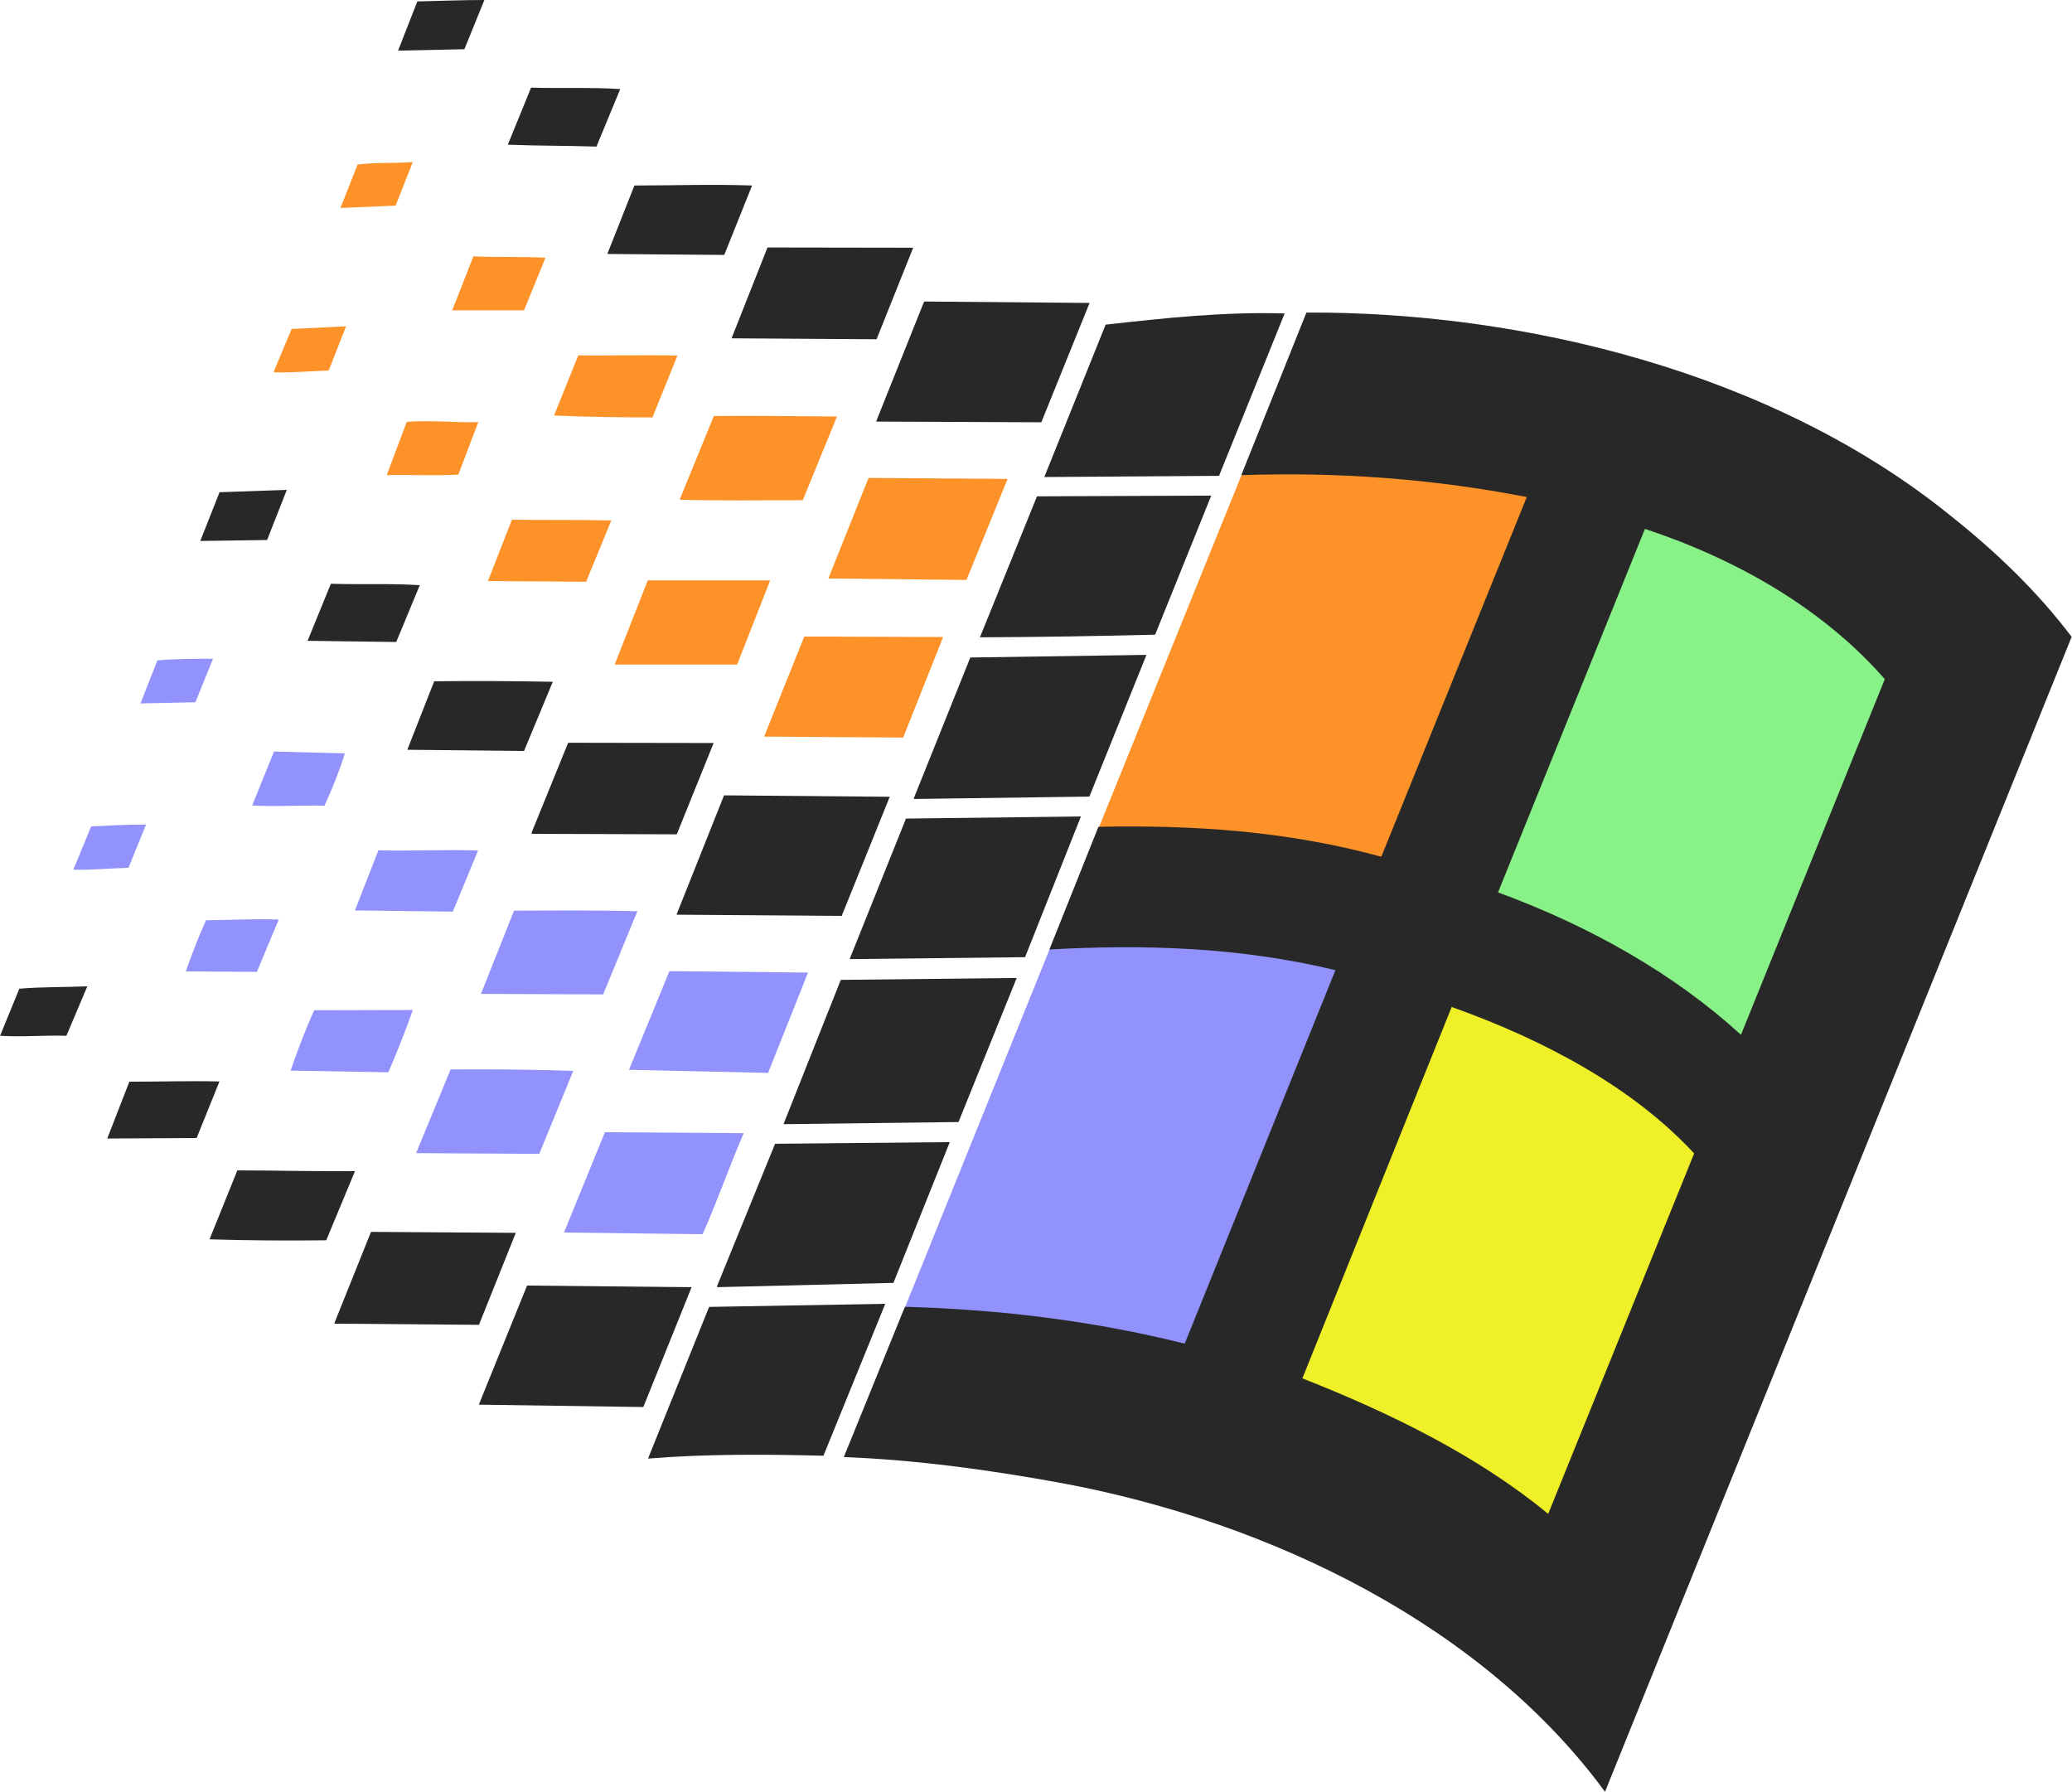 <?xml version="1.0" encoding="UTF-8" standalone="no"?>
<svg
   width="1079.9"
   height="933.7"
   version="1.1"
   viewBox="0 0 1079.9 933.69"
   id="svg48"
   xmlns="http://www.w3.org/2000/svg"
   xmlns:svg="http://www.w3.org/2000/svg">
  <defs
     id="defs48" />
  <g
     transform="translate(-4.1551e-5,-1.127e-5)"
     id="g48">
    <path
       d="M 455.819,720.582 559.892,462.873 c 49.559,-2.725 129.971,8.425 179.778,20.443 L 632.622,748.459 C 584.055,736.441 504.386,721.821 455.819,720.582"
       fill="#3d87cf"
       id="path1"
       style="fill:#9292fc;fill-opacity:1;stroke-width:31.718" />
    <path
       d="M 923.66,587.049 815.495,853.429 C 779.317,823.694 680.199,767.194 632.622,748.487 L 739.67,483.344 c 48.443,17.222 151.901,69.136 183.99,103.702"
       fill="#fac705"
       id="path2"
       style="fill:#f0f028;fill-opacity:1;stroke-width:31.718" />
    <path
       d="M 1029.598,340.283 923.415,587.087 C 888.722,555.369 788.366,501.226 739.426,483.385 L 846.721,217.747 c 48.941,16.355 151.032,86.235 182.873,122.536"
       fill="#66c557"
       id="path3"
       style="fill:#88f288;fill-opacity:1;stroke-width:31.718" />
    <path
       d="m 559.854,463.031 105.561,-260.808 c 49.436,-1.735 131.826,6.071 181.509,15.611 L 739.629,483.473 C 690.44,469.968 609.039,462.039 559.851,463.03"
       fill="#f3632e"
       id="path4"
       style="fill:#fc9228;fill-opacity:1;stroke-width:31.718" />
    <path
       d="m 202.392,558.82 -50.923,-0.866 c 3.469,-10.284 7.929,-21.806 12.266,-31.47 l 51.418,-0.127 c -3.717,10.532 -8.177,21.93 -12.761,32.46"
       fill="#3d87cf"
       id="path5"
       style="fill:#9292fc;fill-opacity:1;stroke-width:31.718" />
    <path
       d="m 281.053,601.322 -64.178,-0.371 17.965,-43.612 c 21.187,-0.127 42.623,0 63.931,0.742 l -17.717,43.241"
       fill="#3d87cf"
       id="path6"
       style="fill:#9292fc;fill-opacity:1;stroke-width:31.718" />
    <path
       d="m 387.625,590.538 c -7.434,17.098 -13.753,35.435 -21.434,52.658 l -72.231,-0.866 21.31,-52.284 72.355,0.495"
       fill="#3d87cf"
       id="path7"
       style="fill:#9292fc;fill-opacity:1;stroke-width:31.718" />
    <path
       d="m 133.881,506.485 -37.047,-0.254 c 2.972,-8.549 6.691,-18.089 10.531,-26.638 12.638,-0.127 25.275,-0.866 37.913,-0.371 l -11.399,27.258"
       fill="#3d87cf"
       id="path8"
       style="fill:#9292fc;fill-opacity:1;stroke-width:31.718" />
    <path
       d="m 66.956,452.247 c -9.54,0.254 -19.204,1.24 -28.744,0.99 l 9.292,-22.549 c 9.54,-0.495 19.08,-0.99 28.62,-0.99 l -9.168,22.549"
       fill="#3d87cf"
       id="path9"
       style="fill:#9292fc;fill-opacity:1;stroke-width:31.718" />
    <path
       d="m 236.013,475.084 -51.047,-0.619 12.266,-31.346 c 17.346,0.495 34.693,-0.495 51.913,0.127 l -13.133,31.842"
       fill="#3d87cf"
       id="path10"
       style="fill:#9292fc;fill-opacity:1;stroke-width:31.718" />
    <path
       d="m 314.357,518.221 -63.683,-0.254 17.222,-43.365 c 21.434,-0.127 42.87,-0.254 64.305,0.254 l -17.841,43.365"
       fill="#3d87cf"
       id="path11"
       style="fill:#9292fc;fill-opacity:1;stroke-width:31.718" />
    <path
       d="m 400.313,559.137 -72.482,-1.611 21.063,-51.418 72.235,0.742 -20.815,52.284"
       fill="#3d87cf"
       id="path12"
       style="fill:#9292fc;fill-opacity:1;stroke-width:31.718" />
    <path
       d="m 169.088,419.895 c -12.39,-0.371 -25.151,0.619 -37.665,-0.127 l 11.399,-28.125 36.923,0.99 c -2.725,8.797 -6.567,18.461 -10.655,27.258"
       fill="#3d87cf"
       id="path13"
       style="fill:#9292fc;fill-opacity:1;stroke-width:31.718" />
    <path
       d="m 101.846,365.974 -28.621,0.619 8.797,-22.426 c 9.292,-0.866 19.328,-0.866 28.992,-0.866 l -9.168,22.673"
       fill="#3d87cf"
       id="path14"
       style="fill:#9292fc;fill-opacity:1;stroke-width:31.718" />
    <path
       d="m 305.476,303.173 -51.171,-0.371 12.514,-31.965 c 17.222,0.254 34.443,0 51.789,0.371 l -13.133,31.965"
       fill="#f3632e"
       id="path15"
       style="fill:#fc9228;fill-opacity:1;stroke-width:31.718" />
    <path
       d="m 320.383,346.309 17.222,-43.86 h 63.807 l -17.222,43.86 h -63.807"
       fill="#f3632e"
       id="path16"
       style="fill:#fc9228;fill-opacity:1;stroke-width:31.718" />
    <path
       d="m 470.727,384.371 -72.482,-0.495 20.939,-52.16 72.355,0.254 -20.815,52.408"
       fill="#f3632e"
       id="path17"
       style="fill:#fc9228;fill-opacity:1;stroke-width:31.718" />
    <path
       d="m 238.868,247.349 c -12.142,0.619 -24.903,0 -37.294,0.254 l 10.408,-27.753 c 12.142,-0.99 25.027,0.495 37.294,0.127 l -10.408,27.382"
       fill="#f3632e"
       id="path18"
       style="fill:#fc9228;fill-opacity:1;stroke-width:31.718" />
    <path
       d="m 171.309,193.111 c -9.54,0.254 -19.08,1.24 -28.744,0.866 l 9.416,-22.55 28.373,-1.364 -9.045,23.045"
       fill="#f3632e"
       id="path19"
       style="fill:#fc9228;fill-opacity:1;stroke-width:31.718" />
    <path
       d="m 340.048,217.534 c -17.098,0 -34.195,-0.254 -51.294,-0.99 l 12.638,-31.346 c 17.222,0.254 34.443,-0.371 51.665,0.127 l -13.009,32.213"
       fill="#f3632e"
       id="path20"
       style="fill:#fc9228;fill-opacity:1;stroke-width:31.718" />
    <path
       d="m 418.392,260.671 c -21.31,0 -42.746,0.371 -64.178,-0.254 l 17.841,-43.612 c 21.434,-0.254 42.746,0.127 64.178,0.254 l -17.841,43.612"
       fill="#f3632e"
       id="path21"
       style="fill:#fc9228;fill-opacity:1;stroke-width:31.718" />
    <path
       d="m 503.713,302.221 -71.984,-0.742 20.939,-52.411 72.482,0.495 -21.434,52.658"
       fill="#f3632e"
       id="path22"
       style="fill:#fc9228;fill-opacity:1;stroke-width:31.718" />
    <path
       d="M 273.123,161.71 H 235.706 l 11.027,-28.125 c 12.638,0.619 25.028,0 37.541,0.742 l -11.151,27.382"
       fill="#f3632e"
       id="path23"
       style="fill:#fc9228;fill-opacity:1;stroke-width:31.718" />
    <path
       d="m 206.198,107.155 -28.744,1.24 8.921,-22.673 c 9.54,-1.116 19.204,-0.619 28.744,-1.24 l -8.921,22.674"
       fill="#f3632e"
       id="path24"
       style="fill:#fc9228;fill-opacity:1;stroke-width:31.718" />
    <path
       d="m 170.04,646.361 c -20.195,0.254 -40.513,0.127 -60.835,-0.495 l 14.496,-35.93 c 20.32,0 40.764,0.619 61.33,0.371 l -14.992,36.054"
       id="path25"
       style="fill:#282828;fill-opacity:1;stroke-width:31.718" />
    <path
       d="m 635.343,247.983 -91.066,0.619 31.965,-79.419 c 30.975,-3.469 62.196,-6.815 93.295,-5.823 l -34.195,84.624"
       id="path26"
       style="fill:#282828;fill-opacity:1;stroke-width:31.718" />
    <path
       d="M 242.04,25.64 207.474,26.382 217.509,0.735 c 11.646,-0.254 23.293,-0.742 34.941,-0.742 L 242.042,25.64"
       id="path27"
       style="fill:#282828;fill-opacity:1;stroke-width:31.718" />
    <path
       d="m 310.868,76.389 c -15.364,-0.495 -30.727,-0.371 -46.213,-0.99 l 12.142,-29.736 c 15.487,0.495 30.975,-0.254 46.461,0.742 l -12.39,29.983"
       id="path28"
       style="fill:#282828;fill-opacity:1;stroke-width:31.718" />
    <path
       d="m 542.726,220.071 -86.108,-0.371 25.027,-62.57 86.235,0.742 -25.151,62.196"
       id="path29"
       style="fill:#282828;fill-opacity:1;stroke-width:31.718" />
    <path
       d="m 381.282,176.301 18.709,-47.33 75.949,0.127 -19.081,47.701 -75.578,-0.495"
       id="path30"
       style="fill:#282828;fill-opacity:1;stroke-width:31.718" />
    <path
       d="m 377.476,132.847 -60.959,-0.495 14.125,-35.683 c 20.319,0 40.764,-0.742 61.33,0 l -14.496,36.178"
       id="path31"
       style="fill:#282828;fill-opacity:1;stroke-width:31.718" />
    <path
       d="m 602.039,330.767 c -30.355,0.742 -60.835,1.24 -91.313,1.364 l 29.736,-73.472 90.818,-0.371 -29.24,72.482"
       id="path32"
       style="fill:#282828;fill-opacity:1;stroke-width:31.718" />
    <path
       d="m 567.784,415.137 -91.066,1.24 -0.495,-0.254 29.488,-73.472 91.808,-1.364 -29.736,73.843"
       id="path33"
       style="fill:#282828;fill-opacity:1;stroke-width:31.718" />
    <path
       d="m 104.384,281.922 10.036,-25.399 35.064,-1.24 -10.284,26.142 -34.817,0.495"
       id="path34"
       style="fill:#282828;fill-opacity:1;stroke-width:31.718" />
    <path
       d="m 442.815,499.824 29.364,-73.224 91.189,-1.116 -29.116,73.348 -91.437,0.99"
       id="path35"
       style="fill:#282828;fill-opacity:1;stroke-width:31.718" />
    <path
       d="m 206.516,334.573 -46.213,-0.619 12.142,-29.736 c 15.487,0.495 30.851,-0.254 46.337,0.742 l -12.266,29.612"
       id="path36"
       style="fill:#282828;fill-opacity:1;stroke-width:31.718" />
    <path
       d="m 438.691,477.304 -86.108,-0.619 24.78,-62.196 86.355,0.742 -25.027,62.072"
       id="path37"
       style="fill:#282828;fill-opacity:1;stroke-width:31.718" />
    <path
       d="m 352.736,434.802 -75.207,-0.254 -0.619,-0.254 19.204,-47.206 75.825,0.127 -19.204,47.577"
       id="path38"
       style="fill:#282828;fill-opacity:1;stroke-width:31.718" />
    <path
       d="m 273.123,391.349 -60.835,-0.619 14.001,-35.683 c 20.567,-0.254 41.259,-0.127 61.825,0.254 l -14.992,36.054"
       id="path39"
       style="fill:#282828;fill-opacity:1;stroke-width:31.718" />
    <path
       d="m 499.907,583.877 -0.371,0.866 -91.189,1.116 29.86,-75.207 91.684,-0.99 -29.984,74.214"
       id="path40"
       style="fill:#282828;fill-opacity:1;stroke-width:31.718" />
    <path
       d="m 465.652,668.564 -91.437,2.23 -0.619,-0.254 30.355,-74.464 91.066,-0.866 -29.364,73.348"
       id="path41"
       style="fill:#282828;fill-opacity:1;stroke-width:31.718" />
    <path
       d="m 34.604,539.789 c -11.523,-0.371 -23.045,0.742 -34.566,0 L 10.074,515.257 c 11.77,-0.99 23.541,-0.742 35.435,-1.24 l -10.903,25.771"
       id="path42"
       style="fill:#282828;fill-opacity:1;stroke-width:31.718" />
    <path
       d="m 429.176,758.643 c -30.479,-0.742 -60.835,-0.99 -91.437,1.488 l 31.842,-79.048 91.808,-1.611 -32.213,79.171"
       id="path43"
       style="fill:#282828;fill-opacity:1;stroke-width:31.718" />
    <path
       d="m 102.481,593.075 -46.587,0.254 11.523,-29.612 c 15.735,0 31.223,-0.495 46.959,-0.127 l -11.894,29.488"
       id="path44"
       style="fill:#282828;fill-opacity:1;stroke-width:31.718" />
    <path
       d="m 335.291,733.269 -85.737,-1.24 25.151,-62.072 85.737,0.866 -25.151,62.446"
       id="path45"
       style="fill:#282828;fill-opacity:1;stroke-width:31.718" />
    <path
       d="m 174.163,689.815 19.204,-47.824 75.454,0.495 -19.204,47.948 -75.454,-0.619"
       id="path46"
       style="fill:#282828;fill-opacity:1;stroke-width:31.718" />
    <path
       d="m 982.338,353.921 c -31.842,-36.301 -76.072,-62.072 -125.013,-78.305 l -76.57,189.442 c 48.817,17.965 91.931,42.623 126.625,74.214 z m -99.366,247.178 c -32.089,-34.566 -78.055,-59.1 -126.377,-76.32 l -77.807,193.531 c 47.453,18.709 91.931,40.888 128.112,70.623 z M 1079.722,331.868 836.508,933.78 C 773.443,847.796 663.794,793.527 553.647,772.961 515.734,766.022 477.698,760.819 439.786,759.332 l 31.842,-78.305 c 48.567,1.364 97.26,7.062 145.83,19.204 L 696.01,505.587 C 646.203,493.569 596.52,492.082 546.961,494.808 l 25.523,-63.931 c 49.065,-0.99 98.253,2.106 147.438,15.611 L 795.747,259.028 C 746.064,249.364 696.381,245.895 646.945,247.629 l 33.948,-84.747 c 112.748,-0.495 243.214,30.975 335.64,105.808 23.417,18.585 44.976,39.153 63.189,63.189"
       fill-rule="evenodd"
       id="path47"
       style="fill:#282828;fill-opacity:1;stroke-width:31.718" />
  </g>
</svg>
